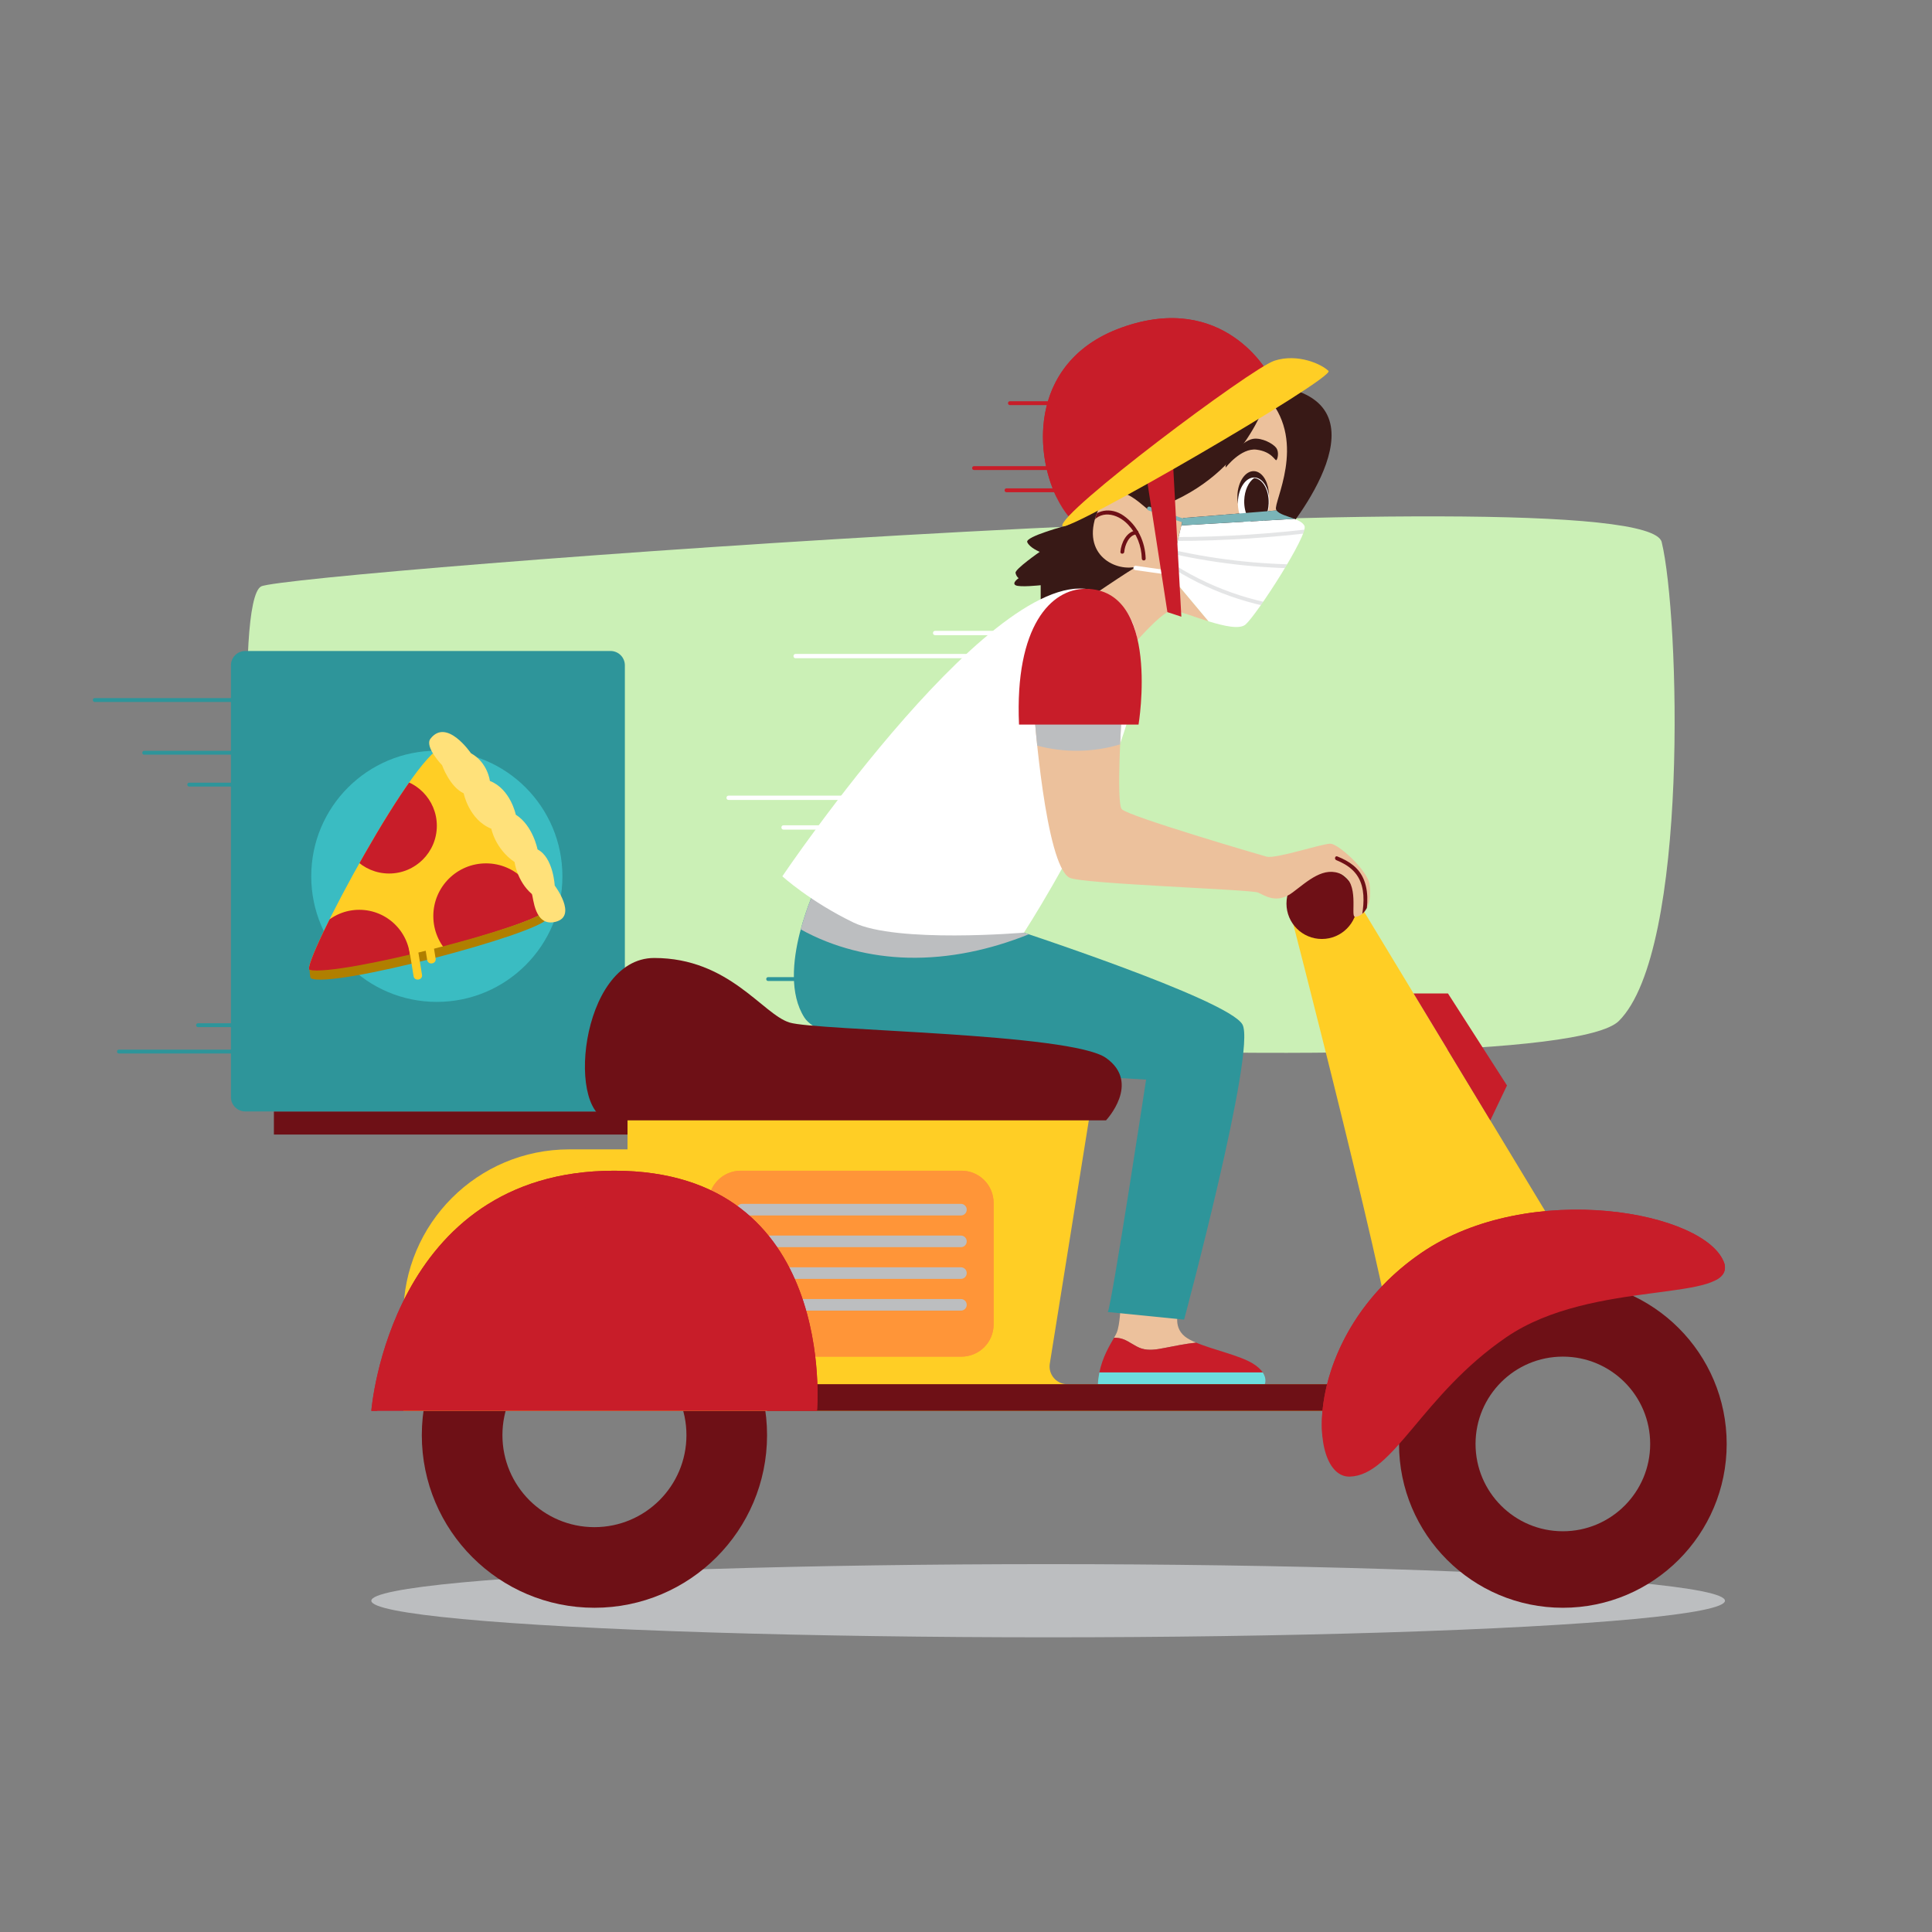 <?xml version="1.0" encoding="utf-8"?>
<!-- Generator: Adobe Illustrator 27.5.0, SVG Export Plug-In . SVG Version: 6.00 Build 0)  -->
<svg version="1.1" xmlns="http://www.w3.org/2000/svg" xmlns:xlink="http://www.w3.org/1999/xlink" x="0px" y="0px"
	 viewBox="0 0 500 500" style="enable-background:new 0 0 500 500;" xml:space="preserve">
<rect x="0" y="0" width="500" height="500" fill="#808080" stroke="none"/>
<g id="BACKGROUND">
</g>
<g id="OBJECTS">
	<g>
		<path style="fill:#CBF0B6;" d="M71.793,246.101c-7.101-11.112-11.182-90.725-4.207-94.337
			c6.975-3.611,357.855-30.275,362.455-11.486s7.215,105.799-11.094,123.96S85.742,267.93,71.793,246.101z"/>
		<g>
			<path style="fill:#381916;" d="M334.994,100.945l-58.846,35.03c0,0-10.903,2.883-10.297,4.332
				c0.606,1.448,3.232,2.512,3.232,2.512s-6.465,4.49-6.263,5.451c0.202,0.961,0.809,1.365,0.809,1.365s-1.828,1.212-0.813,1.818
				c1.015,0.606,6.513,0,6.513,0v4.849l15.715,1.414l29.705-18.411l15.988,1.003C330.737,140.307,358.883,108.421,334.994,100.945z"
				/>
			<g>
				<g>
					<path style="fill:#ECC19C;" d="M306.186,134.068c0,0,16.997-1.397,24.201-1.966c-0.053-0.077-0.106-0.154-0.14-0.238
						c-0.735-1.837,7.898-17.082-1.837-28.653c-1.286,0-5.51,20.755-30.858,28.837c-1.469-0.184-9.184-10.653-13.592,0.551
						c-4.408,11.204,5.143,15.612,10.469,13.959c-0.98,0.227-14.878,9.735-14.878,9.735l9.551,15.557
						c0,0,11.388-14.271,14.51-13.904c1.524,0.179,5.322,1.668,9.153,2.85l-10.072-12.034L306.186,134.068z"/>
					<path style="fill:#381916;" d="M324.523,121.933c1.142,0.037,2.147,0.821,2.847,2.045c0.014,0.024,0.024,0.054,0.038,0.079
						c0.152,0.274,0.293,0.562,0.412,0.875c0.038,0.098,0.061,0.21,0.095,0.312c0.085,0.254,0.172,0.505,0.235,0.778
						c0.046,0.201,0.069,0.418,0.102,0.628c0.03,0.192,0.073,0.376,0.092,0.574c0.04,0.418,0.054,0.849,0.04,1.29
						c-0.013,0.398-0.056,0.782-0.112,1.158c-0.017,0.116-0.039,0.227-0.06,0.341c-0.049,0.264-0.108,0.52-0.177,0.769
						c-0.031,0.114-0.059,0.229-0.095,0.34c-0.099,0.311-0.211,0.611-0.339,0.892c-0.059,0.13-0.127,0.244-0.192,0.367
						c-0.08,0.152-0.161,0.302-0.249,0.442c-0.089,0.142-0.181,0.275-0.277,0.404c-0.072,0.096-0.147,0.184-0.223,0.273
						c-0.722,0.847-1.606,1.36-2.56,1.329c-2.249-0.073-3.977-3.02-3.861-6.581C320.357,124.687,322.274,121.859,324.523,121.933z"
						/>
					
						<ellipse transform="matrix(0.033 -1 1 0.033 183.59 449.984)" style="fill:#FFFFFF;" cx="324.254" cy="130.151" rx="6.451" ry="4.074"/>
					<path style="fill:#381916;" d="M324.57,123.723c2.195,0.163,3.87,3.057,3.755,6.561c-0.085,2.598-1.133,4.791-2.564,5.766
						c-2.195-0.163-3.87-3.057-3.755-6.56C322.091,126.891,323.139,124.699,324.57,123.723z"/>
					<g>
						<path style="fill:#FFFFFF;" d="M334.994,134.273l-29.262,1.703l-3.037,12.786l10.072,12.034c4.02,1.24,8.077,2.14,9.582,0.824
							c2.939-2.571,16.347-23.327,15.245-25.531C337.183,135.265,336.155,134.724,334.994,134.273z"/>
						<path style="fill:#7AB4B8;" d="M330.387,132.102c-7.204,0.569-24.201,1.966-24.201,1.966l-0.453,1.908l29.262-1.703
							C333.189,133.57,331.056,133.085,330.387,132.102z"/>
					</g>
					<g>
						<defs>
							<path id="SVGID_1_" d="M334.994,134.273l-29.262,1.703l-3.037,12.786l10.072,12.034c4.02,1.24,8.077,2.14,9.582,0.824
								c2.939-2.571,16.347-23.327,15.245-25.531C337.183,135.265,336.155,134.724,334.994,134.273z"/>
						</defs>
						<clipPath id="SVGID_00000059285471236085625620000008544320035172212155_">
							<use xlink:href="#SVGID_1_"  style="overflow:visible;"/>
						</clipPath>
						<g style="opacity:0.4;clip-path:url(#SVGID_00000059285471236085625620000008544320035172212155_);">
							<g>
								<path style="fill:#BCBEC0;" d="M304.341,139.999c12.605-0.031,25.184-0.853,37.685-2.46c0.629-0.081,0.638-1.082,0-1
									c-12.502,1.607-25.081,2.428-37.685,2.46C303.698,139.001,303.697,140.001,304.341,139.999L304.341,139.999z"/>
							</g>
						</g>
						<g style="opacity:0.4;clip-path:url(#SVGID_00000059285471236085625620000008544320035172212155_);">
							<g>
								<path style="fill:#BCBEC0;" d="M303.14,143.262c12.46,2.788,25.178,4.073,37.945,3.824c0.643-0.013,0.645-1.013,0-1
									c-12.678,0.247-25.303-1.019-37.679-3.788C302.779,142.158,302.511,143.122,303.14,143.262L303.14,143.262z"/>
							</g>
						</g>
						<g style="opacity:0.4;clip-path:url(#SVGID_00000059285471236085625620000008544320035172212155_);">
							<g>
								<path style="fill:#BCBEC0;" d="M301.859,146.016c10.325,6.882,22.13,11.057,34.48,12.235c0.64,0.061,0.636-0.939,0-1
									c-12.171-1.161-23.804-5.318-33.975-12.098C301.827,144.795,301.326,145.66,301.859,146.016L301.859,146.016z"/>
							</g>
						</g>
					</g>
				</g>
				<path style="fill:none;stroke:#7AB4B8;stroke-linecap:round;stroke-miterlimit:10;" d="M306.88,134.911
					c-0.307,0-9.509-3.298-9.509-3.298"/>
				<path style="fill:#FFFFFF;" d="M303.669,148.821c-0.456,0-2.177-0.171-9.869-1.291c-0.305-0.044-0.514-0.327-0.471-0.631
					c0.044-0.305,0.332-0.519,0.632-0.47c3.429,0.499,9.036,1.284,9.646,1.289c0.259-0.029,0.52,0.122,0.602,0.384
					c0.094,0.293-0.069,0.606-0.362,0.699C303.818,148.81,303.784,148.821,303.669,148.821z"/>
			</g>
			<g>
				<path style="fill:#ECC19C;" d="M290.617,346.561c1.688,0.596,3.076,1.874,4.779,2.425c1.911,0.618,3.984,0.254,5.955-0.132
					c2.715-0.533,5.455-1.092,8.203-1.38c-1.191-0.5-2.214-1.029-2.93-1.609c-3.369-2.732-1.406-7.153-1.406-7.153l-15.206-1.025
					c0,0-0.128,5.164-1.022,7.246c-0.152,0.354-0.389,0.784-0.672,1.278C289.097,346.189,289.88,346.301,290.617,346.561z"/>
				<g>
					<path style="fill:#C81D29;" d="M324.257,352.892c-3.421-2.113-10.289-3.564-14.704-5.419c-2.748,0.288-5.488,0.847-8.203,1.38
						c-1.971,0.386-4.044,0.75-5.955,0.132c-1.703-0.551-3.091-1.828-4.779-2.425c-0.736-0.26-1.52-0.372-2.3-0.35
						c-1.116,1.946-2.993,4.984-3.798,8.982c14.095,0,28.189,0,42.284,0C326.323,354.473,325.539,353.685,324.257,352.892z"/>
					<path style="fill:#6CDDDD;" d="M284.519,355.192c-0.194,0.963-0.344,1.966-0.385,3.041h43.19c0,0,0.626-1.322-0.52-3.041
						C312.708,355.192,298.614,355.192,284.519,355.192z"/>
				</g>
			</g>
			<path style="fill:#2E959A;" d="M321.548,265.142c-3.655-6.579-60.393-25.046-60.393-25.046l-49.576-11.491
				c0,0-11.097,22.648-3.422,34.71s88.451,16.082,88.451,16.082s-8.804,57.814-9.901,60.15l19.737,1.97
				C306.445,341.517,325.203,271.721,321.548,265.142z"/>
			<g>
				<path style="fill:#BCBEC0;" d="M211.579,228.605c0,0-2.54,5.192-4.349,11.924c8.415,4.672,18.1,7.089,27.754,7.321
					c10.694,0.256,21.336-2.061,31.279-6.058c-3.173-1.067-5.108-1.697-5.108-1.697L211.579,228.605z"/>
			</g>
			<g>
				<rect x="70.885" y="287.644" style="fill:#6E1016;" width="91.517" height="5.974"/>
				<ellipse style="fill:#BCBEC0;" cx="271.259" cy="414.268" rx="175.16" ry="9.47"/>
				<path style="fill:#2E959A;" d="M158.005,287.644H63.476c-2.049,0-3.71-1.661-3.71-3.71V172.187c0-2.049,1.661-3.71,3.71-3.71
					h94.529c2.049,0,3.71,1.661,3.71,3.71v111.747C161.715,285.983,160.054,287.644,158.005,287.644z"/>
				<path style="fill:#6E1016;" d="M153.839,326.74c-24.673,0-44.675,20.001-44.675,44.675s20.002,44.675,44.675,44.675
					c24.673,0,44.675-20.001,44.675-44.675S178.512,326.74,153.839,326.74z M153.839,395.226c-13.151,0-23.812-10.661-23.812-23.812
					c0-13.151,10.661-23.812,23.812-23.812c13.151,0,23.812,10.661,23.812,23.812C177.651,384.565,166.99,395.226,153.839,395.226z"
					/>
				<path style="fill:#6E1016;" d="M404.467,331.294c-23.415,0-42.398,18.982-42.398,42.398c0,23.416,18.982,42.398,42.398,42.398
					c23.416,0,42.398-18.982,42.398-42.398C446.864,350.276,427.882,331.294,404.467,331.294z M404.467,396.289
					c-12.481,0-22.598-10.118-22.598-22.598c0-12.481,10.118-22.598,22.598-22.598c12.481,0,22.598,10.118,22.598,22.598
					C427.065,386.172,416.947,396.289,404.467,396.289z"/>
				<path style="fill:#FFCE25;" d="M348.878,229.082l-15.885,3.453c0,0,29.698,114.648,27.626,118.792
					c-2.072,4.144-8.978,6.906-8.978,6.906h-75.41c-2.831,0-4.99-2.533-4.542-5.328l10.887-67.881H162.402v12.432h-15.093
					c-23.705,0-42.922,19.217-42.922,42.922v24.762h256.335l39.954-50.418L348.878,229.082z"/>
				<path style="fill:#FF9538;" d="M248.827,351.093h-57.133c-4.592,0-8.315-3.723-8.315-8.315v-31.483
					c0-4.592,3.723-8.315,8.315-8.315h57.133c4.592,0,8.315,3.723,8.315,8.315v31.483
					C257.142,347.371,253.419,351.093,248.827,351.093z"/>
				<path style="fill:#FF9538;" d="M248.827,351.093h-57.133c-4.592,0-8.315-3.723-8.315-8.315v-31.483
					c0-4.592,3.723-8.315,8.315-8.315h57.133c4.592,0,8.315,3.723,8.315,8.315v31.483
					C257.142,347.371,253.419,351.093,248.827,351.093z"/>
				<g>
					
						<line style="fill:none;stroke:#BCBEC0;stroke-width:3;stroke-linecap:round;stroke-linejoin:round;stroke-miterlimit:10;" x1="192.08" y1="313.056" x2="248.686" y2="313.056"/>
					
						<line style="fill:none;stroke:#BCBEC0;stroke-width:3;stroke-linecap:round;stroke-linejoin:round;stroke-miterlimit:10;" x1="192.08" y1="321.266" x2="248.686" y2="321.266"/>
					
						<line style="fill:none;stroke:#BCBEC0;stroke-width:3;stroke-linecap:round;stroke-linejoin:round;stroke-miterlimit:10;" x1="192.08" y1="329.476" x2="248.686" y2="329.476"/>
					
						<line style="fill:none;stroke:#BCBEC0;stroke-width:3;stroke-linecap:round;stroke-linejoin:round;stroke-miterlimit:10;" x1="192.08" y1="337.687" x2="248.686" y2="337.687"/>
				</g>
				<path style="fill:#6E1016;" d="M357.865,365.14v-10.584l0,0c-2.759,2.284-6.225,3.677-6.225,3.677h-75.41h-77.716v6.907H357.865
					z"/>
				<path style="fill:#C81D29;" d="M96.099,365.14h115.339c0,0,5.525-62.159-52.489-62.159S96.099,365.14,96.099,365.14z"/>
				<path style="fill:#C81D29;" d="M158.948,312.052c44.055,0,51.467,35.838,52.485,53.088h0.004c0,0,5.525-62.159-52.489-62.159
					S96.099,365.14,96.099,365.14h1.516C101.508,347.89,114.894,312.052,158.948,312.052z"/>
				<g>
					<path style="fill:#C81D29;" d="M367.815,324.259c28.056-19.21,74.224-10.654,78.485,2.841
						c2.486,10.299-34.033,3.661-56.407,18.932c-21.957,14.987-29.182,35.759-40.546,36.114S337.087,345.298,367.815,324.259z"/>
					<path style="fill:#C81D29;" d="M367.815,331.676c25.637-17.553,66.376-11.92,76.467-0.522c1.672-0.973,2.454-2.251,2.019-4.054
						c-4.262-13.495-50.43-22.051-78.485-2.841c-20.621,14.119-26.987,35.504-25.518,47.946
						C343.558,359.781,350.873,343.276,367.815,331.676z"/>
				</g>
				<path style="fill:#6E1016;" d="M158.533,289.953H286.23c0,0,9.16-9.699,0-16.164c-9.16-6.466-74.894-7.004-81.899-9.16
					c-7.004-2.155-15.625-16.703-35.022-16.703S146.141,289.953,158.533,289.953z"/>
				<polygon style="fill:#C81D29;" points="374.738,257.109 365.83,257.109 385.695,289.953 390.008,280.914 				"/>
				<g>
					<circle style="fill:#3ABCC2;" cx="113.05" cy="226.787" r="32.502"/>
					<g>
						<g>
							<path style="fill:#FFCE25;" d="M80.086,251c-2.3-1.297,28.465-59.11,35.113-57.728c6.648,1.382,28.245,38.244,26.145,42.256
								C139.243,239.54,85.137,253.849,80.086,251z"/>
							<g>
								<defs>
									<path id="SVGID_00000028304672086486491490000009523737910081031340_" d="M80.086,251
										c-2.3-1.297,28.465-59.11,35.113-57.728c6.648,1.382,28.245,38.244,26.145,42.256
										C139.243,239.54,85.137,253.849,80.086,251z"/>
								</defs>
								<clipPath id="SVGID_00000001629014875901839970000015856651680503147708_">
									<use xlink:href="#SVGID_00000028304672086486491490000009523737910081031340_"  style="overflow:visible;"/>
								</clipPath>
								
									<circle style="clip-path:url(#SVGID_00000001629014875901839970000015856651680503147708_);fill:#C81D29;" cx="100.702" cy="213.715" r="12.35"/>
								
									<circle style="clip-path:url(#SVGID_00000001629014875901839970000015856651680503147708_);fill:#C81D29;" cx="92.984" cy="248.643" r="13.187"/>
								
									<circle style="clip-path:url(#SVGID_00000001629014875901839970000015856651680503147708_);fill:#C81D29;" cx="125.783" cy="237.079" r="13.641"/>
							</g>
						</g>
						<g>
							<path style="fill:#B07F00;" d="M141.343,235.528c-2.037,3.89-53.566,17.25-61.258,15.472
								c0.041-0.105,0.124,2.034,0.352,2.162c5.052,2.849,59.158-11.46,61.258-15.472c0.256-0.489,0.155-1.474-0.224-2.817
								C141.461,235.136,141.428,235.367,141.343,235.528z"/>
						</g>
						<path style="fill:#FFE17A;" d="M111.405,191.182c-1.608,2.089,3.004,6.855,3.004,6.855s1.953,5.557,5.59,7.274
							c0,0,1.376,6.855,7.156,9.163c0,0,0.989,5.205,6.019,8.626c0,0,0.608,4.938,4.467,8.271c0.431,0.769,0.6,8.684,6.228,7.167
							c5.628-1.517-0.31-9.363-0.31-9.363s-0.369-7.284-4.447-9.348c0,0-1.181-6.18-5.624-8.986c0,0-1.373-6.662-6.706-8.732
							c0,0-0.522-4.741-4.905-7.175C121.877,194.934,115.612,185.717,111.405,191.182z"/>
						<path style="fill:#FFCE25;" d="M105.842,245.305c0.397,2.44,0.794,4.88,1.191,7.32c0.228,1.403,2.409,1.051,2.18-0.355
							c-0.397-2.44-0.794-4.88-1.191-7.32C107.794,243.547,105.613,243.9,105.842,245.305L105.842,245.305z"/>
						<path style="fill:#FFCE25;" d="M109.369,241.124c0.397,2.44,0.794,4.88,1.191,7.32c0.228,1.403,2.409,1.051,2.18-0.355
							c-0.397-2.44-0.794-4.88-1.191-7.32C111.321,239.367,109.141,239.719,109.369,241.124L109.369,241.124z"/>
					</g>
				</g>
				<circle style="fill:#6E1016;" cx="342.095" cy="233.849" r="9.158"/>
				<g>
					<g>
						<g>
							<path style="fill:#C81D29;" d="M116.832,341.055c8.455-10.408,20.376-17.339,33.604-19.538
								c1.9-0.316,1.094-3.207-0.798-2.893c-13.665,2.272-26.194,9.557-34.928,20.31
								C113.503,340.42,115.614,342.555,116.832,341.055L116.832,341.055z"/>
						</g>
					</g>
					<g>
						<g>
							<path style="fill:#C81D29;" d="M155.986,321.156c1.93,0,1.934-3,0-3C154.055,318.156,154.052,321.156,155.986,321.156
								L155.986,321.156z"/>
						</g>
					</g>
				</g>
				<g>
					<g>
						<g>
							<path style="fill:#C81D29;" d="M357.283,352.218c5.82-8.865,14.149-15.828,23.933-19.933
								c1.169-0.491,0.656-2.427-0.532-1.929c-10.299,4.321-18.995,11.511-25.128,20.852
								C354.848,352.288,356.579,353.291,357.283,352.218L357.283,352.218z"/>
						</g>
					</g>
					<g>
						<g>
							<path style="fill:#C81D29;" d="M385.695,330.757c1.287,0,1.289-2,0-2C384.408,328.757,384.406,330.757,385.695,330.757
								L385.695,330.757z"/>
						</g>
					</g>
				</g>
			</g>
			<path style="fill:#FFFFFF;" d="M264.99,241.366c0,0-32.908,2.816-44.151-2.635s-18.372-11.943-18.372-11.943
				s57.128-84.684,81.986-73.45C315.766,163.615,264.99,241.366,264.99,241.366z"/>
			<path style="fill:#ECC19C;" d="M354.414,228.605c-1.048-3.914-8.069-10.152-10.06-10.256c-1.991-0.105-14.196,3.994-16.557,3.353
				c-1.458-0.396-36.02-10.504-37.495-12.301c-1.475-1.797,0-24.782,0-24.782h-22.634c0,0,2.859,39.19,9.112,42.525
				c3.037,1.62,46.98,3.038,48.802,3.848c1.822,0.81,4.86,3.037,8.91,0c4.05-3.037,8.151-6.953,12.783-4.691
				c4.632,2.261,2.218,10.698,3.324,10.935C351.705,237.471,355.462,235.718,354.414,228.605z"/>
			<g>
				<path style="fill:#BCBEC0;" d="M289.884,192.646c0.187-4.444,0.417-8.027,0.417-8.027h-22.634c0,0,0.252,3.436,0.765,8.345
					C275.425,194.85,282.952,194.739,289.884,192.646z"/>
			</g>
			<g>
				<defs>
					<path id="SVGID_00000165956355984258412810000014362855621818014341_" d="M354.414,228.605
						c-1.048-3.914-8.069-10.152-10.06-10.256c-1.991-0.105-14.196,3.994-16.557,3.353c-1.458-0.396-36.02-10.504-37.495-12.301
						c-1.475-1.797,0-24.782,0-24.782h-22.634c0,0,2.859,39.19,9.112,42.525c3.037,1.62,46.98,3.038,48.802,3.848
						c1.822,0.81,4.86,3.037,8.91,0c4.05-3.037,8.151-6.953,12.783-4.691c4.632,2.261,2.218,10.698,3.324,10.935
						C351.705,237.471,355.462,235.718,354.414,228.605z"/>
				</defs>
				<clipPath id="SVGID_00000167355216710772129630000005354234585861255054_">
					<use xlink:href="#SVGID_00000165956355984258412810000014362855621818014341_"  style="overflow:visible;"/>
				</clipPath>
				<g style="clip-path:url(#SVGID_00000167355216710772129630000005354234585861255054_);">
					<g>
						<path style="fill:#6E1016;" d="M345.834,222.605c3.181,1.292,5.65,3.18,6.597,6.628c0.891,3.245,0.267,6.659-0.312,9.897
							c-0.113,0.629,0.851,0.899,0.964,0.266c0.682-3.808,1.382-7.851-0.059-11.576c-1.255-3.245-3.814-4.916-6.925-6.179
							C345.504,221.399,345.245,222.366,345.834,222.605L345.834,222.605z"/>
					</g>
				</g>
			</g>
			<path style="fill:#C81D29;" d="M280.896,152.388c-8.789,0-18.307,9.554-17.175,35.13h30.932
				C294.653,187.518,300.525,152.388,280.896,152.388z"/>
			<g>
				<g>
					<g>
						<path style="fill:#6E1016;" d="M290.962,142.819c0.123-1.666,1.191-4.382,3.167-4.524c0.638-0.046,0.643-1.046,0-1
							c-2.59,0.186-4,3.255-4.167,5.524C289.915,143.461,290.915,143.458,290.962,142.819L290.962,142.819z"/>
					</g>
				</g>
				<g>
					<defs>
						<path id="SVGID_00000064325857215419213930000008886547272176319631_" d="M306.186,134.068c0,0,16.997-1.397,24.201-1.966
							c-0.053-0.077-0.106-0.154-0.14-0.238c-0.735-1.837,7.898-17.082-1.837-28.653c-1.286,0-5.51,20.755-30.858,28.837
							c-1.469-0.184-9.184-10.653-13.592,0.551c-4.408,11.204,5.143,15.612,10.469,13.959c-0.98,0.227-14.878,9.735-14.878,9.735
							l9.551,15.557c0,0,11.388-14.271,14.51-13.904c1.524,0.179,5.322,1.668,9.153,2.85l-10.072-12.034L306.186,134.068z"/>
					</defs>
					<clipPath id="SVGID_00000071537643034377129510000016083159006561512603_">
						<use xlink:href="#SVGID_00000064325857215419213930000008886547272176319631_"  style="overflow:visible;"/>
					</clipPath>
					<g style="clip-path:url(#SVGID_00000071537643034377129510000016083159006561512603_);">
						<g>
							<path style="fill:#6E1016;" d="M282.195,135.89c2.305-4.11,6.928-3.112,9.729-0.142c2.284,2.421,3.479,5.501,3.571,8.81
								c0.018,0.642,1.018,0.645,1,0c-0.121-4.344-2.084-8.556-5.692-11.092c-3.275-2.302-7.456-1.674-9.471,1.919
								C281.016,135.947,281.88,136.452,282.195,135.89L282.195,135.89z"/>
						</g>
					</g>
				</g>
			</g>
			<path style="fill:#381916;" d="M317.238,120.975c0,0,3.924-5.102,7.928-4.608s4.827,2.962,5.156,2.715
				c0.329-0.247,0.741-2.057,0-3.127c-0.741-1.07-3.69-2.743-6.01-2.386C321.105,114.063,316.58,119.988,317.238,120.975z"/>
			<g>
				<path style="fill:#C81D29;" d="M290.281,84.769c-26.574,9.541-22.472,38.33-13.751,48.867l51.78-36.863
					C328.31,96.773,316.855,75.228,290.281,84.769z"/>
				<path style="fill:#C81D29;" d="M291.895,88.663c19.746-7.09,31.138,2.98,35.692,8.625l0.724-0.515
					c0,0-11.456-21.545-38.03-12.004c-23.291,8.363-23.017,31.509-16.721,44.195C269.046,115.891,270.822,96.229,291.895,88.663z"/>
				<polygon style="fill:#C81D29;" points="303.56,119.658 296.767,123.701 302.125,158.421 305.733,159.597 				"/>
				<path style="fill:#FFCE25;" d="M274.936,136.148c0.83,2.168,70.648-38.373,68.878-40.143c-1.771-1.771-7.968-4.604-13.988-2.656
					S273.697,132.911,274.936,136.148z"/>
			</g>
			<path style="fill:#FFFFFF;" d="M188.55,207.026c16.773,0,33.547,0,50.32,0c0.717,0,0.718-1.114,0-1.114
				c-16.773,0-33.547,0-50.32,0C187.834,205.912,187.832,207.026,188.55,207.026L188.55,207.026z"/>
			<path style="fill:#FFFFFF;" d="M218.401,213.588c-5.212,0-10.424,0-15.636,0c-0.717,0-0.718,1.114,0,1.114
				c5.212,0,10.424,0,15.636,0C219.118,214.702,219.119,213.588,218.401,213.588L218.401,213.588z"/>
			<path style="fill:#FFFFFF;" d="M254.506,169.238c-16.205,0-32.409,0-48.614,0c-0.717,0-0.718,1.114,0,1.114
				c16.205,0,32.409,0,48.614,0C255.223,170.352,255.224,169.238,254.506,169.238L254.506,169.238z"/>
			<path style="fill:#FFFFFF;" d="M261.329,163.268c-6.444,0-12.888,0-19.332,0c-0.717,0-0.718,1.114,0,1.114
				c6.444,0,12.888,0,19.332,0C262.046,164.382,262.047,163.268,261.329,163.268L261.329,163.268z"/>
			<g>
				<g>
					<path style="fill:#2E959A;" d="M216.411,252.877c-5.875,0-11.751,0-17.626,0c-0.643,0-0.645,1,0,1c5.875,0,11.751,0,17.626,0
						C217.054,253.877,217.055,252.877,216.411,252.877L216.411,252.877z"/>
				</g>
			</g>
			<g>
				<g>
					<path style="fill:#2E959A;" d="M66.803,191.616c-1.137,1.137-2.274,2.274-3.412,3.412c-0.456,0.456,0.251,1.163,0.707,0.707
						c1.137-1.137,2.274-2.274,3.412-3.412C67.966,191.868,67.259,191.16,66.803,191.616L66.803,191.616z"/>
				</g>
			</g>
			<g>
				<g>
					<path style="fill:#2E959A;" d="M71.99,194.313c-11.561,0-23.123,0-34.684,0c-0.643,0-0.645,1,0,1c11.561,0,23.123,0,34.684,0
						C72.633,195.313,72.634,194.313,71.99,194.313L71.99,194.313z"/>
				</g>
			</g>
			<g>
				<g>
					<path style="fill:#2E959A;" d="M64.314,202.557c-5.117,0-10.235,0-15.352,0c-0.643,0-0.645,1,0,1c5.117,0,10.235,0,15.352,0
						C64.957,203.557,64.959,202.557,64.314,202.557L64.314,202.557z"/>
				</g>
			</g>
			<g>
				<g>
					<path style="fill:#2E959A;" d="M69.078,264.68c-2.653,2.748-5.307,5.496-7.96,8.245c-0.447,0.463,0.259,1.171,0.707,0.707
						c2.653-2.748,5.307-5.496,7.96-8.245C70.232,264.924,69.526,264.216,69.078,264.68L69.078,264.68z"/>
				</g>
			</g>
			<g>
				<g>
					<path style="fill:#2E959A;" d="M30.767,272.641c15.541,0,31.083,0,46.624,0c0.643,0,0.645-1,0-1c-15.541,0-31.083,0-46.624,0
						C30.124,271.641,30.123,272.641,30.767,272.641L30.767,272.641z"/>
				</g>
			</g>
			<g>
				<g>
					<path style="fill:#2E959A;" d="M51.236,265.818c7.107,0,14.215,0,21.322,0c0.643,0,0.645-1,0-1c-7.107,0-14.215,0-21.322,0
						C50.593,264.818,50.592,265.818,51.236,265.818L51.236,265.818z"/>
				</g>
			</g>
			<g>
				<g>
					<path style="fill:#2E959A;" d="M24.513,181.667c16.773,0,33.547,0,50.32,0c0.643,0,0.645-1,0-1c-16.773,0-33.547,0-50.32,0
						C23.869,180.667,23.868,181.667,24.513,181.667L24.513,181.667z"/>
				</g>
			</g>
			<g>
				<g>
					<path style="fill:#C81D29;" d="M252.074,121.636c9.43,0,18.861,0,28.291,0c0.643,0,0.645-1,0-1c-9.43,0-18.861,0-28.291,0
						C251.43,120.636,251.429,121.636,252.074,121.636L252.074,121.636z"/>
				</g>
			</g>
			<g>
				<g>
					<path style="fill:#C81D29;" d="M260.473,127.383c6.262,0,12.525,0,18.787,0c0.643,0,0.645-1,0-1c-6.262,0-12.525,0-18.787,0
						C259.829,126.383,259.828,127.383,260.473,127.383L260.473,127.383z"/>
				</g>
			</g>
			<g>
				<g>
					<path style="fill:#C81D29;" d="M261.357,104.839c7.589,0,15.177,0,22.765,0c0.643,0,0.645-1,0-1c-7.588,0-15.177,0-22.765,0
						C260.713,103.839,260.712,104.839,261.357,104.839L261.357,104.839z"/>
				</g>
			</g>
		</g>
	</g>
</g>
</svg>
